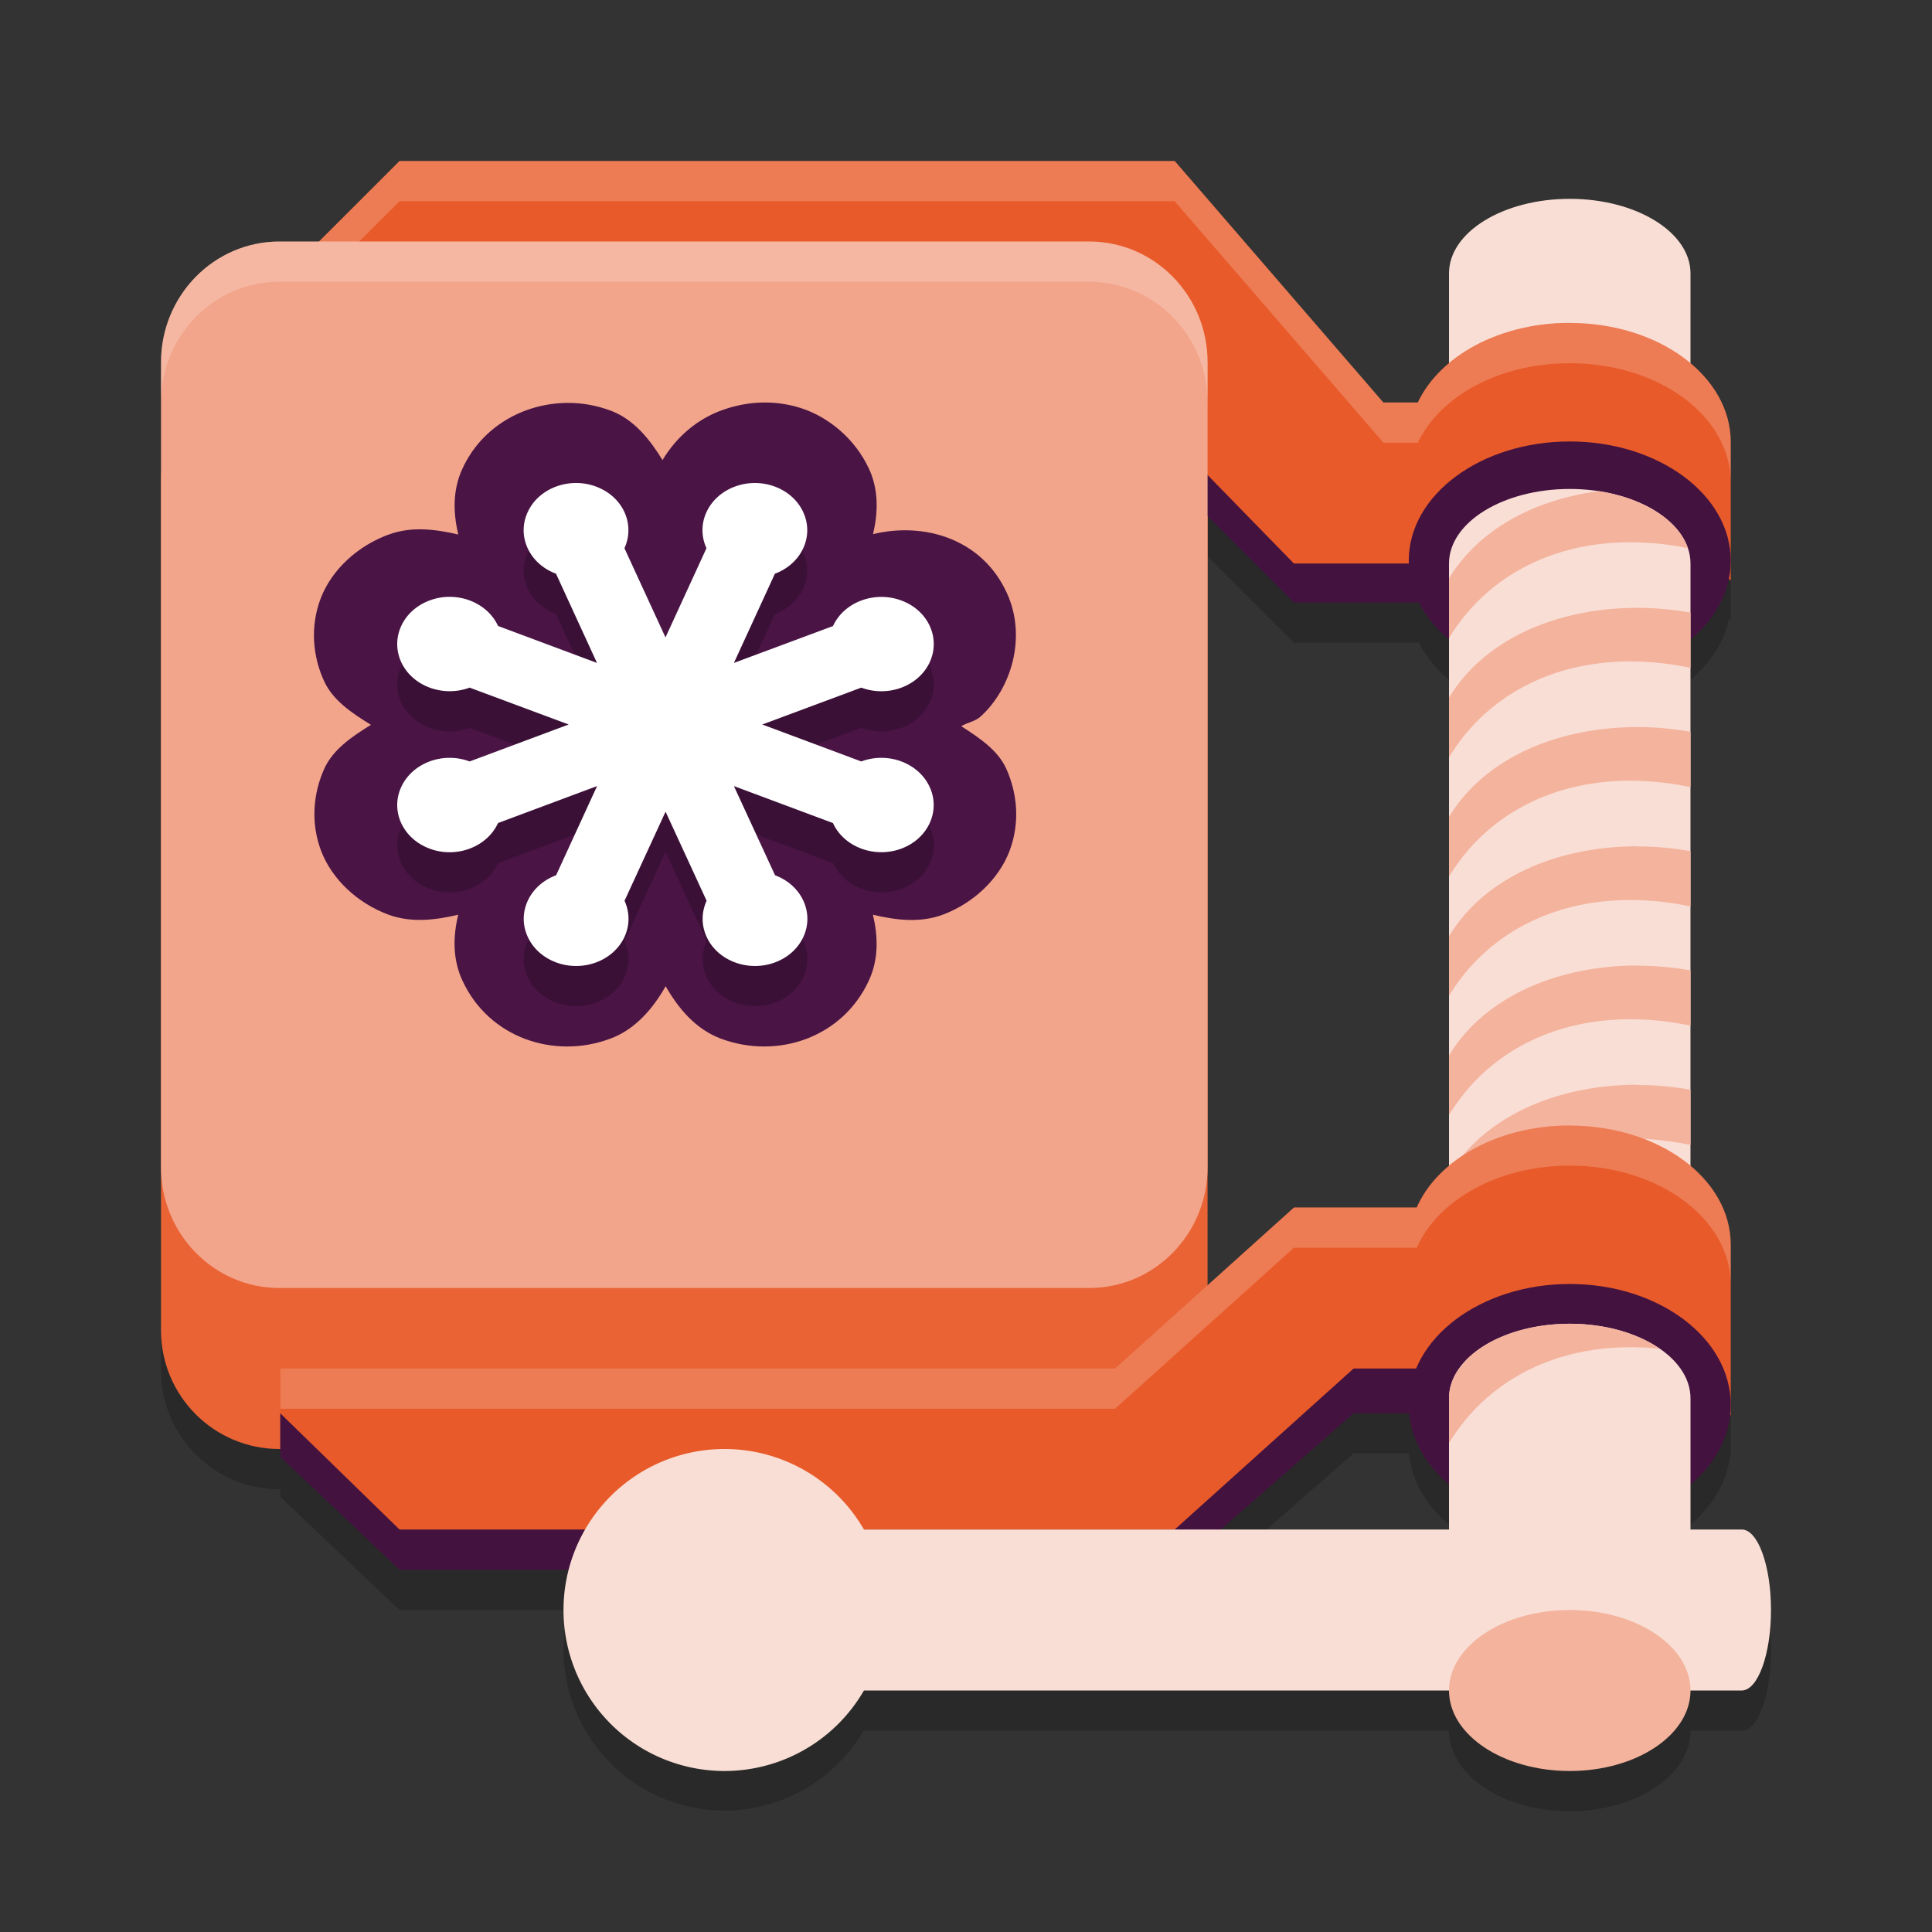 <svg xmlns="http://www.w3.org/2000/svg" width="24" height="24" version="1.1">
 <rect width="100%" height="100%" fill="#333333" stroke="none"/>
 <path style="opacity:0.2" d="m 4.963,2.5 -0.998,1 H 3.471 C 2.658,3.5 2,4.172 2,5 V 5.5 15 17.025 C 2,17.839 2.659,18.5 3.471,18.5 h 0.012 v 0.096 L 4.963,20 H 7.068 A 2,2 0 0 0 7,20.5 a 2,2 0 0 0 3.727,1 H 18 c 0,0.552 0.672,1 1.5,1 0.828,0 1.5,-0.448 1.5,-1 h 0.637 C 21.838,21.5 22,21.052 22,20.5 c 0,-0.552 -0.162,-1 -0.363,-1 H 21 v -0.559 c 0.275,-0.234 0.455,-0.534 0.492,-0.863 l 0.008,0.008 v -2.123 c 0,-0.378 -0.188,-0.721 -0.5,-0.982 v -0.258 -0.688 -0.795 -0.686 -0.795 -0.688 V 10.277 9.592 8.797 8.445 C 21.248,8.237 21.417,7.978 21.477,7.691 L 21.5,7.715 V 5.992 C 21.5,5.615 21.311,5.273 21,5.012 V 3.896 C 21,3.385 20.328,2.971 19.5,2.971 c -0.828,0 -1.5,0.414 -1.5,0.926 V 5.012 C 17.831,5.153 17.699,5.318 17.613,5.5 h -0.428 l -2.594,-3 z M 15,6.91 16.074,7.984 h 1.553 C 17.713,8.155 17.84,8.311 18,8.445 v 0.721 0.742 0.74 0.74 0.74 0.742 0.74 0.74 0.629 C 17.822,15.13 17.685,15.306 17.6,15.5 h -1.525 L 15,16.467 Z m 1.814,11.145 h 0.689 C 17.535,18.394 17.718,18.701 18,18.941 V 19.5 h -2.838 z"/>
 <path style="fill:#f9ded5" d="m 19.5,2.47 c -0.828,0 -1.5,0.414 -1.5,0.926 V 5.063 h 3 V 3.396 C 21,2.885 20.328,2.47 19.5,2.47 Z m 0,0"/>
 <path style="fill:#ea6335" d="M 3.471,4.5 H 13.53 c 0.812,0 1.471,0.66 1.471,1.474 V 16.526 C 15,17.34 14.342,18 13.53,18 H 3.471 C 2.658,18 2,17.34 2,16.526 V 5.974 C 2,5.16 2.658,4.5 3.471,4.5 Z"/>
 <path fill="#44123f" d="M 4.963,2.741 3.481,4.222 V 4.963 l 10.37,0.3 2.222,2.222 h 3.815 l 0.37,-0.37 V 5.263 h -3.074 L 14.593,2.741 Z M 16.074,15.333 13.852,17.556 H 3.481 V 18.096 L 4.963,19.5 h 9.63 l 2.222,-1.944 h 3.574 l 0.37,-0.37 -0.37,-0.37 0.37,-1.481 z"/>
 <path fill="#e85a29" d="M 4.963,2 3.481,3.481 v 0.741 l 10.37,0.5 2.222,2.278 h 3.815 l 0.37,0.315 V 5.343 l -0.37,-0.343 h -2.704 L 14.593,2 Z M 16.074,15 13.852,17 H 3.481 v 0.556 L 4.963,19 h 9.63 l 2.222,-2 h 3.424 l 0.37,0.185 v -1.723 l -0.377,-0.463 z"/>
 <path style="fill:#e85a29" d="m 19.5,4.011 c -0.935,0 -1.717,0.471 -1.938,1.111 v 0 L 17.75,6.845 h 3.417 L 21.5,7.215 V 5.493 c 0,-0.821 -0.892,-1.481 -2,-1.481 z"/>
 <path fill="#44123f" d="m 19.5,5.484 c 1.105,0 2,0.663 2,1.481 0,0.818 -0.895,1.481 -2,1.481 -1.105,0 -2,-0.663 -2,-1.481 0,-0.818 0.895,-1.481 2,-1.481 z m 0,0"/>
 <path style="fill:#f9ded5" d="M 19.5,6.074 C 18.672,6.074 18,6.489 18,7 v 8.333 h 3 V 7 C 21,6.489 20.328,6.074 19.5,6.074 Z m 0,0"/>
 <path style="fill:#f4b39d" d="M 19.859,6.102 C 19.083,6.204 18.38,6.56 18,7.185 V 7.926 C 18.558,7.008 19.651,6.547 20.968,6.809 20.85,6.461 20.415,6.186 19.859,6.102 Z M 20.339,7.551 C 19.383,7.55 18.457,7.914 18,8.667 v 0.741 C 18.562,8.481 19.668,8.02 21,8.296 V 7.61 A 3.712,3.666 0 0 0 20.339,7.551 Z m 0,1.481 C 19.383,9.032 18.457,9.396 18,10.148 v 0.741 C 18.562,9.963 19.668,9.501 21,9.778 V 9.091 a 3.712,3.666 0 0 0 -0.661,-0.059 z m 0,1.481 C 19.383,10.513 18.457,10.877 18,11.63 v 0.741 c 0.562,-0.926 1.668,-1.387 3,-1.111 v -0.686 a 3.712,3.666 0 0 0 -0.661,-0.059 z m 0,1.481 C 19.383,11.995 18.457,12.359 18,13.111 v 0.741 c 0.562,-0.926 1.668,-1.387 3,-1.111 v -0.686 a 3.712,3.666 0 0 0 -0.661,-0.059 z m 0,1.481 C 19.383,13.476 18.457,13.84 18,14.593 v 0.741 c 0.562,-0.926 1.668,-1.387 3,-1.111 v -0.686 a 3.712,3.666 0 0 0 -0.661,-0.059 z"/>
 <path style="fill:#e85a29" d="m 19.5,13.981 c -0.935,0 -1.717,0.471 -1.938,1.111 H 17.5 L 17.85,17.215 21.167,17.215 21.5,17.585 v -2.122 c 0,-0.821 -0.892,-1.481 -2,-1.481 z"/>
 <path fill="#44123f" d="m 19.5,15.95 c 1.105,0 2,0.672 2,1.5 0,0.828 -0.895,1.5 -2,1.5 -1.105,0 -2,-0.672 -2,-1.5 0,-0.828 0.895,-1.5 2,-1.5 z m 0,0"/>
 <path style="fill:#f9ded5" d="m 20.364,19 h 1.273 C 21.837,19 22,19.448 22,20 c 0,0.552 -0.163,1 -0.364,1 H 20.364 C 20.163,21 20,20.552 20,20 c 0,-0.552 0.163,-1 0.364,-1 z m 0,0"/>
 <path style="fill:#f9ded5" d="m 19.5,16.444 c -0.828,0 -1.5,0.414 -1.5,0.926 V 21 h 3 v -3.63 c 0,-0.511 -0.672,-0.926 -1.5,-0.926 z"/>
 <path style="fill:#f9ded5" d="m 11,20 a 2,2 0 1 1 -4,0 2,2 0 0 1 4,0 z m 0,0"/>
 <path style="fill:#f9ded5" d="m 9.378,19 h 9.044 c 0.209,0 0.378,0.448 0.378,1 0,0.552 -0.169,1 -0.378,1 H 9.378 c -0.209,0 -0.378,-0.448 -0.378,-1 0,-0.552 0.169,-1 0.378,-1 z"/>
 <path style="fill:#f4b39d" d="m 18,21 c 0,-0.552 0.672,-1 1.5,-1 0.828,0 1.5,0.448 1.5,1 0,0.552 -0.672,1 -1.5,1 C 18.672,22 18,21.552 18,21 Z m 0,0"/>
 <path style="fill:#f4b39d" d="m 19.5,16.444 c -0.528,0 -0.993,0.169 -1.26,0.424 -0.048,0.052 -0.094,0.107 -0.137,0.164 C 18.037,17.137 18,17.251 18,17.37 v 0.556 c 0.508,-0.836 1.459,-1.293 2.619,-1.171 C 20.344,16.565 19.945,16.444 19.5,16.444 Z"/>
 <path style="fill:#ffffff;opacity:0.2" d="M 4.963 2 L 3.482 3.482 L 3.482 3.982 L 4.963 2.5 L 14.592 2.5 L 17.186 5.5 L 17.613 5.5 C 17.886 4.923 18.625 4.512 19.5 4.512 C 20.608 4.512 21.5 5.171 21.5 5.992 L 21.5 5.492 C 21.5 4.671 20.608 4.012 19.5 4.012 C 18.625 4.012 17.886 4.423 17.613 5 L 17.186 5 L 14.592 2 L 4.963 2 z M 19.5 13.98 C 18.61 13.98 17.861 14.408 17.6 15 L 16.074 15 L 13.852 17 L 3.482 17 L 3.482 17.5 L 13.852 17.5 L 16.074 15.5 L 17.6 15.5 C 17.861 14.908 18.61 14.48 19.5 14.48 C 20.608 14.48 21.5 15.142 21.5 15.963 L 21.5 15.463 C 21.5 14.642 20.608 13.98 19.5 13.98 z"/>
 <path style="fill:#f2a58b" d="M 3.471,3 H 13.53 c 0.812,0 1.471,0.672 1.471,1.5 V 14.5 c 0,0.828 -0.658,1.5 -1.471,1.5 H 3.471 C 2.658,16 2,15.328 2,14.5 V 4.5 c 0,-0.828 0.658,-1.5 1.471,-1.5 z"/>
 <path style="fill:#4a1445" d="M 7.048,5.005 C 6.502,5.009 5.982,5.303 5.744,5.823 5.621,6.09 5.629,6.372 5.693,6.64 5.41,6.574 5.112,6.535 4.824,6.642 4.447,6.78 4.126,7.071 3.987,7.425 3.849,7.78 3.885,8.155 4.026,8.461 4.135,8.7 4.372,8.859 4.608,9.004 4.374,9.149 4.14,9.307 4.031,9.544 3.891,9.849 3.855,10.222 3.991,10.575 c 0.137,0.354 0.455,0.646 0.831,0.786 0.288,0.107 0.587,0.068 0.87,0.002 -0.064,0.268 -0.072,0.549 0.052,0.817 0.326,0.709 1.137,0.985 1.839,0.722 0.309,-0.115 0.527,-0.371 0.686,-0.651 0.159,0.279 0.376,0.536 0.685,0.651 0.703,0.263 1.515,-0.013 1.84,-0.723 0.123,-0.267 0.113,-0.548 0.05,-0.816 0.284,0.067 0.584,0.106 0.872,-0.002 l 0.004,-10e-4 0.004,-0.002 c 0.371,-0.143 0.683,-0.436 0.817,-0.788 0.133,-0.352 0.096,-0.721 -0.043,-1.025 C 12.393,9.316 12.164,9.165 11.941,9.021 12.017,8.975 12.113,8.962 12.178,8.904 12.563,8.558 12.759,7.913 12.507,7.365 12.198,6.691 11.48,6.482 10.845,6.635 10.908,6.368 10.917,6.089 10.795,5.823 v -10e-4 h -0.001 C 10.621,5.448 10.286,5.175 9.942,5.067 9.599,4.96 9.258,4.988 8.954,5.101 8.668,5.208 8.41,5.416 8.23,5.715 8.071,5.457 7.876,5.21 7.586,5.101 c -2.985e-4,-1.13e-4 -6.5e-4,1.12e-4 -0.001,0 C 7.412,5.036 7.232,5.004 7.049,5.005 Z M 11.209,10.001 c -0.021,0.008 -0.039,-0.026 -0.012,0.032 l -0.003,-0.007 c 0.005,-0.006 0.032,-0.032 0.008,-0.022 z"/>
 <path style="opacity:0.2" d="m 7.151,6.5 c -0.253,0.002 -0.493,0.137 -0.596,0.362 -0.138,0.299 0.02,0.641 0.352,0.765 L 7.416,8.735 6.187,8.276 C 6.049,7.977 5.668,7.835 5.337,7.959 5.004,8.083 4.847,8.425 4.984,8.725 5.122,9.023 5.502,9.165 5.834,9.041 L 7.064,9.5 5.834,9.958 c -0.332,-0.124 -0.712,0.018 -0.85,0.318 -0.137,0.299 0.02,0.641 0.353,0.765 0.331,0.124 0.712,-0.018 0.85,-0.318 l 1.23,-0.459 -0.509,1.108 c -0.332,0.124 -0.49,0.466 -0.352,0.765 0.137,0.299 0.518,0.441 0.85,0.317 0.332,-0.124 0.489,-0.466 0.352,-0.765 l 0.51,-1.107 0.51,1.107 c -0.137,0.299 0.02,0.642 0.352,0.765 0.332,0.124 0.713,-0.018 0.85,-0.317 0.137,-0.299 -0.02,-0.641 -0.352,-0.765 l -0.509,-1.108 1.231,0.459 c 0.137,0.299 0.517,0.441 0.85,0.318 0.332,-0.124 0.489,-0.467 0.352,-0.765 C 11.412,9.977 11.031,9.835 10.699,9.958 L 9.469,9.5 10.699,9.041 c 0.333,0.124 0.713,-0.018 0.851,-0.317 0.137,-0.299 -0.02,-0.642 -0.352,-0.765 -0.333,-0.124 -0.713,0.018 -0.85,0.317 L 9.117,8.735 9.626,7.627 C 9.958,7.503 10.116,7.161 9.978,6.862 9.841,6.563 9.46,6.421 9.128,6.545 8.796,6.669 8.639,7.011 8.776,7.31 L 8.267,8.418 7.757,7.31 c 0.137,-0.299 -0.02,-0.642 -0.352,-0.765 a 0.704,0.704 0 0 0 -0.254,-0.045 z m 0,0"/>
 <path style="fill:#ffffff" d="m 7.151,6 c -0.253,0.002 -0.493,0.137 -0.596,0.362 -0.138,0.299 0.02,0.641 0.352,0.765 L 7.416,8.235 6.187,7.776 C 6.049,7.477 5.668,7.335 5.337,7.459 5.004,7.583 4.847,7.925 4.984,8.225 5.122,8.523 5.502,8.665 5.834,8.542 L 7.064,9 5.834,9.459 c -0.332,-0.124 -0.712,0.018 -0.85,0.318 -0.137,0.299 0.02,0.641 0.353,0.765 0.331,0.124 0.712,-0.018 0.85,-0.318 l 1.23,-0.459 -0.509,1.108 c -0.332,0.124 -0.49,0.466 -0.352,0.765 0.137,0.299 0.518,0.441 0.85,0.317 0.332,-0.124 0.489,-0.466 0.352,-0.765 l 0.51,-1.107 0.51,1.107 c -0.137,0.299 0.02,0.642 0.352,0.765 0.332,0.124 0.713,-0.018 0.85,-0.317 0.137,-0.299 -0.02,-0.641 -0.352,-0.765 L 9.117,9.765 10.347,10.224 c 0.137,0.299 0.517,0.441 0.85,0.318 0.332,-0.124 0.489,-0.467 0.352,-0.765 C 11.412,9.477 11.031,9.335 10.699,9.459 L 9.469,9 10.699,8.542 c 0.333,0.124 0.713,-0.018 0.851,-0.317 0.137,-0.299 -0.02,-0.642 -0.352,-0.765 -0.333,-0.124 -0.713,0.018 -0.85,0.317 L 9.117,8.235 9.626,7.127 C 9.958,7.003 10.116,6.661 9.978,6.362 9.841,6.063 9.46,5.921 9.128,6.045 8.796,6.169 8.639,6.511 8.776,6.81 L 8.267,7.918 7.757,6.81 c 0.137,-0.299 -0.02,-0.642 -0.352,-0.765 a 0.704,0.704 0 0 0 -0.254,-0.045 z m 0,0"/>
 <path style="opacity:0.2;fill:#ffffff" d="M 3.471,3 C 2.658,3 2,3.672 2,4.5 v 0.5 c 0,-0.828 0.658,-1.5 1.471,-1.5 H 13.53 c 0.812,-6.46e-5 1.471,0.672 1.471,1.5 v -0.5 c 0,-0.828 -0.658,-1.5 -1.471,-1.5 z"/>
</svg>
